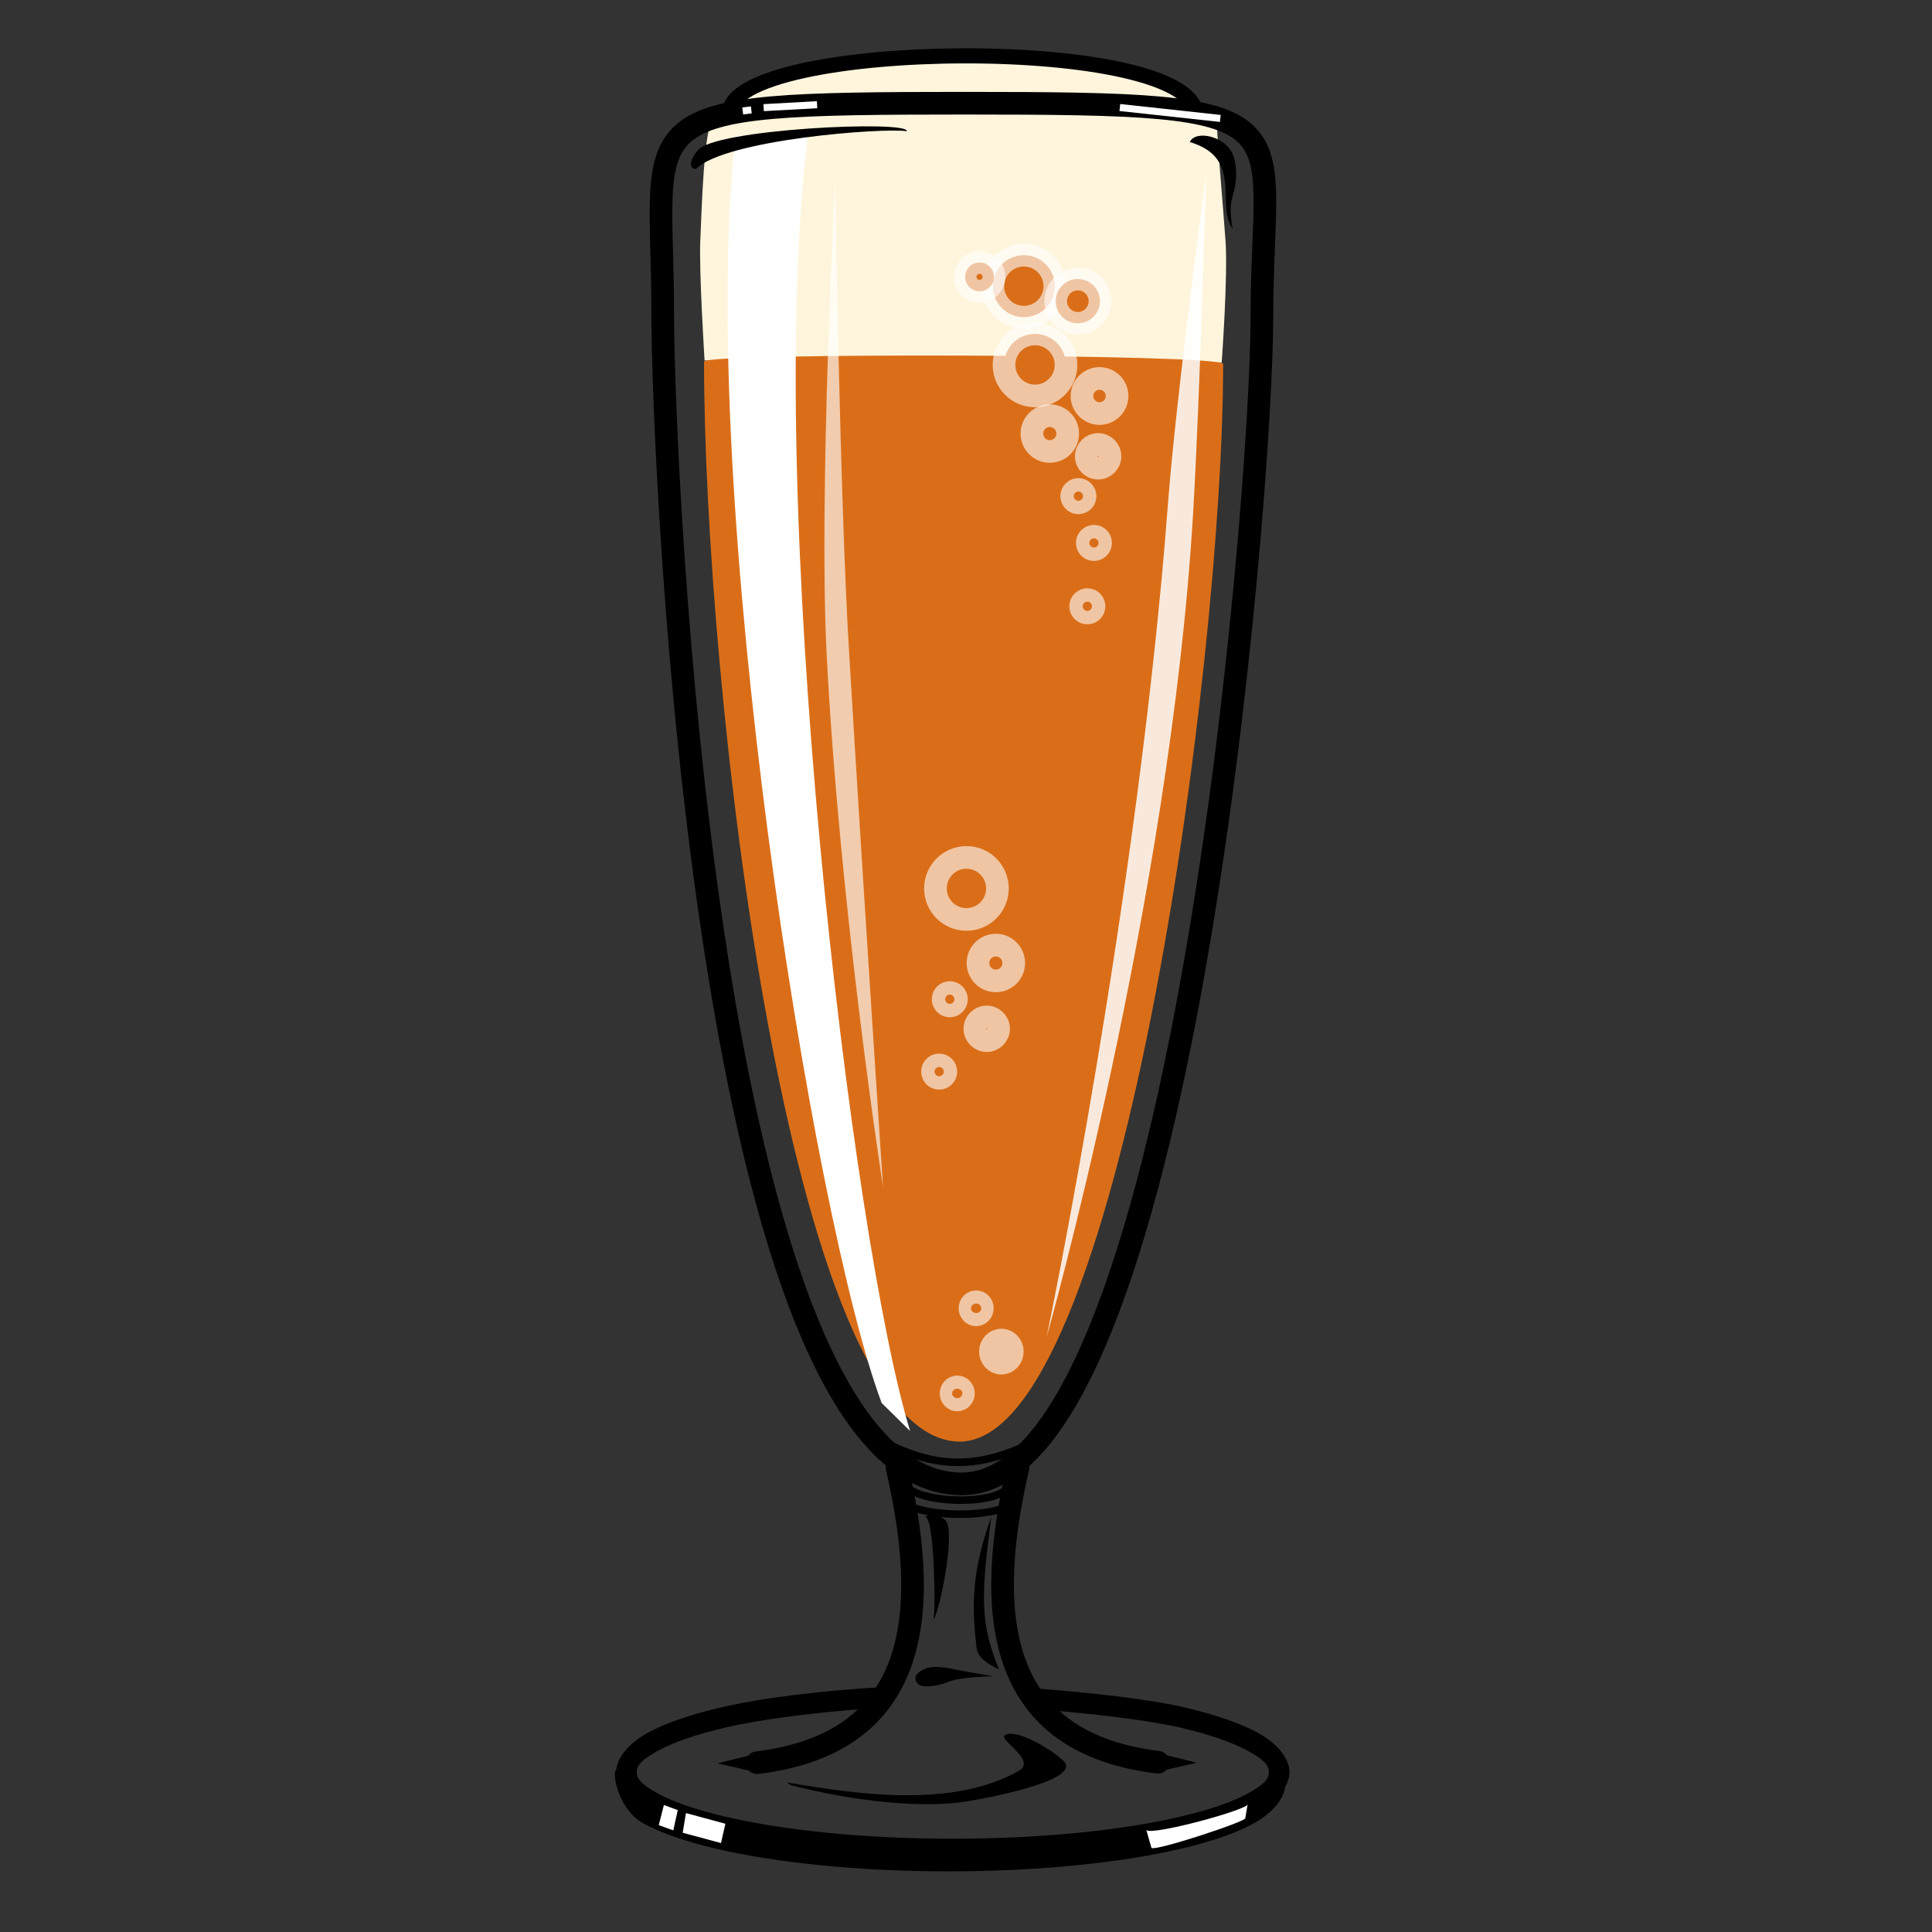 <svg id="img" viewBox="0 0 256 256" fill="none" xmlns="http://www.w3.org/2000/svg">
	<rect x="0" y="0" width="256" height="256" fill="#333333" stroke="none"/>
	<defs></defs>
	<path style="stroke: black; fill: rgb(255, 245, 220); stroke-width: 2px;"
		d="M 96.636 15.035 C 96.732 5.093 158.816 4.518 158.453 15.339"></path>
	<path style="fill: rgb(255, 245, 220);"
		d="M 94.442 15.915 C 93.282 16.907 92.97 27.861 92.792 31.9 C 92.612 35.942 93.359 47.768 93.359 47.768 L 161.879 48.068 C 161.879 48.068 162.718 36.641 162.388 31.915 C 162.07 27.375 161.121 16.844 161.311 16.844 C 161.233 15.649 144.35 13.938 130.411 13.971 C 117.612 14.003 95.803 14.935 94.442 15.915 Z">
	</path>
	<path
		d="M 162.074 48.22 C 162.074 88.064 148.325 191.016 127.162 191.016 C 104.414 191.016 93.289 90.207 93.289 47.904 C 93.289 46.716 162.074 46.89 162.074 48.22 Z"
		style="stroke-width: 3px; fill: #da6e18;"></path>
	<path
		d="M 167.213 41.835 C 167.213 66.254 156.502 196.618 127.416 196.618 C 93.622 196.618 87.811 61.971 87.811 41.395 C 87.811 14.772 82.122 13.675 127.851 13.675 C 174.357 13.675 167.213 14.913 167.213 41.835 Z"
		style="stroke: black; fill: none; stroke-width: 3px;"></path>
	<path style="fill: rgb(255, 255, 255);"
		d="M 97.444 18.028 L 107.128 17.282 C 101.001 65.01 112.871 164.526 120.596 189.618 L 116.824 185.903 C 107.664 161.516 92.265 64.907 97.444 18.028 Z">
	</path>
	<ellipse style="stroke: rgb(255, 255, 255); stroke-width: 3px; fill: #da6e18; stroke-opacity: 0.6;"
		cx="135.665" cy="37.922" rx="4.108" ry="4.108"></ellipse>
	<path style="fill: rgb(255, 255, 255); fill-opacity: 0.85;"
		d="M 177.283 72.736 C 177.283 72.736 160.895 130.692 157.869 181.973 C 156.984 196.966 156.119 226.997 156.119 226.997 C 156.119 226.997 160.101 197.712 161.212 183.037 C 165.16 130.881 177.283 72.736 177.283 72.736 Z"
		transform="matrix(-1, 0, 0, -1, 315.965, 249.905)"></path>
	<ellipse style="stroke: rgb(255, 255, 255); stroke-width: 3px; fill: #da6e18; stroke-opacity: 0.6;"
		cx="137.146" cy="48.353" rx="4.108" ry="4.108"></ellipse>
	<ellipse style="stroke: rgb(255, 255, 255); stroke-width: 3px; fill: #da6e18; stroke-opacity: 0.6;"
		cx="145.693" cy="52.473" rx="2.324" ry="2.324"></ellipse>
	<ellipse style="stroke: rgb(255, 255, 255); stroke-width: 3px; fill: #da6e18; stroke-opacity: 0.6;"
		cx="139.105" cy="57.449" rx="2.371" ry="2.371"></ellipse>
	<ellipse style="stroke: rgb(255, 255, 255); stroke-width: 3px; fill: #da6e18; stroke-opacity: 0.6;"
		cx="145.509" cy="60.464" rx="1.57" ry="1.57"></ellipse>
	<ellipse style="stroke: rgb(255, 255, 255); stroke-width: 3px; fill: #da6e18; stroke-opacity: 0.6;"
		cx="142.893" cy="65.742" rx="0.888" ry="0.888"></ellipse>
	<ellipse style="stroke: rgb(255, 255, 255); stroke-width: 3px; fill: #da6e18; stroke-opacity: 0.6;"
		cx="144.952" cy="71.94" rx="0.888" ry="0.888"></ellipse>
	<ellipse style="stroke: rgb(255, 255, 255); stroke-width: 3px; fill: #da6e18; stroke-opacity: 0.6;"
		cx="142.819" cy="39.906" rx="2.932" ry="2.932"></ellipse>
	<ellipse style="stroke: rgb(255, 255, 255); stroke-width: 3px; fill: #da6e18; stroke-opacity: 0.6;"
		cx="129.798" cy="36.689" rx="1.909" ry="1.909"></ellipse>
	<ellipse style="stroke: rgb(255, 255, 255); stroke-width: 3px; fill: #da6e18; stroke-opacity: 0.6;"
		cx="128.058" cy="117.723" rx="4.108" ry="4.108"></ellipse>
	<ellipse style="stroke: rgb(255, 255, 255); stroke-width: 3px; fill: #da6e18; stroke-opacity: 0.6;"
		cx="131.955" cy="127.604" rx="2.371" ry="2.371"></ellipse>
	<ellipse style="stroke: rgb(255, 255, 255); stroke-width: 3px; fill: #da6e18; stroke-opacity: 0.6;"
		cx="124.445" cy="141.994" rx="0.888" ry="0.888"></ellipse>
	<path style="stroke: black; fill: none; stroke-linecap: round; stroke-width: 3px;"
		d="M 118.876 194.524 C 123.948 216.288 120.212 231.123 100.323 233.566"></path>
	<path style="stroke: black; fill: none; stroke-linecap: round; stroke-width: 3px;"
		d="M 151.396 224.508 C 156.47 202.742 152.732 187.908 132.844 185.466"
		transform="matrix(-1, 0, 0, -1, 286.282, 418.974)"></path>
	<path
		d="M 169.497 234.817 C 169.497 240.443 150.137 245.004 126.252 245.004 C 102.368 245.004 83.007 240.443 83.007 234.817 C 83.007 229.191 102.368 224.63 126.252 224.63 C 150.137 224.63 169.497 229.191 169.497 234.817 Z"
		style="fill: none; stroke-width: 4px;"></path>
	<path
		d="M 170.865 234.817 C 170.865 236.683 169.147 238.651 166.765 239.977 C 164.473 241.254 161.126 242.414 157.146 243.35 C 149.235 245.215 138.266 246.372 126.252 246.372 C 114.238 246.372 103.269 245.215 95.359 243.35 C 91.379 242.414 88.031 241.254 85.738 239.977 C 83.358 238.651 81.639 236.683 81.639 234.817 C 81.639 232.953 83.358 230.982 85.738 229.656 C 88.031 228.379 91.379 227.22 95.359 226.282 C 101.044 224.944 109.311 223.968 117.409 223.527 C 117.002 223.939 116.618 224.386 116.26 224.874 C 115.898 225.367 115.382 225.879 114.95 226.416 C 108.068 226.901 100.932 227.779 95.986 228.945 C 92.141 229.85 89.153 230.886 87.069 232.046 C 85.075 233.158 84.374 233.87 84.374 234.817 C 84.374 235.765 85.075 236.477 87.069 237.587 C 89.153 238.749 92.141 239.784 95.986 240.69 C 103.728 242.513 114.381 243.637 126.252 243.637 C 138.121 243.637 148.776 242.513 156.517 240.69 C 160.364 239.784 163.349 238.749 165.434 237.587 C 167.43 236.477 168.131 235.765 168.131 234.817 C 168.131 233.87 167.43 233.158 165.434 232.046 C 163.349 230.886 160.364 229.85 156.517 228.945 C 152.014 227.884 144.523 227.06 138.382 226.556 C 138.359 225.537 138.109 224.413 137.499 223.902 C 137.421 223.836 137.325 223.779 137.222 223.727 C 144.064 224.23 152.201 225.118 157.146 226.282 C 161.126 227.22 164.473 228.379 166.765 229.656 C 169.147 230.982 170.865 232.953 170.865 234.817 Z"
		style="fill: black;"></path>
	<ellipse style="stroke: rgb(255, 255, 255); stroke-width: 3px; fill: #da6e18; stroke-opacity: 0.6;"
		cx="130.749" cy="136.32" rx="1.57" ry="1.57"></ellipse>
	<ellipse style="stroke: rgb(255, 255, 255); stroke-width: 3px; fill: #da6e18; stroke-opacity: 0.6;"
		cx="125.852" cy="132.406" rx="0.888" ry="0.888"></ellipse>
	<path style="stroke: black; fill: none;"
		d="M 119.727 196.181 C 120.194 199.426 133.142 199.661 133.652 196.724"></path>
	<path style="stroke: black; fill: none;"
		d="M 114.419 189.494 C 123.604 195.209 130.063 194.988 138.977 190.003"></path>
	<path style="fill: black;"
		d="M 131.36 200.9 C 129.884 212.098 129.959 215.186 132.374 221.226 C 129.292 219.65 129.479 218.973 129.291 217.309 C 128.529 210.545 129.514 206.3 131.36 200.9 Z">
	</path>
	<path style="fill: black;"
		d="M 126.76 221.263 C 125.612 220.997 123.613 220.616 122.491 221.146 C 121.664 221.54 120.916 222.114 121.508 222.981 C 122.01 223.718 123.578 223.42 124.294 223.278 C 124.97 223.144 125.605 222.859 126.255 222.659 C 127.439 222.293 131.267 222.059 131.689 222.137">
	</path>
	<path
		d="M 170.305 236.41 C 170.305 238.275 168.584 240.243 166.204 241.569 C 163.911 242.846 160.565 244.007 156.583 244.944 C 148.674 246.808 137.704 247.965 125.691 247.965 C 113.677 247.965 102.707 246.808 94.797 244.944 C 90.817 244.007 87.47 242.846 85.177 241.569 C 82.797 240.243 81.471 236.977 81.471 235.113 C 81.471 233.248 83.813 235.462 83.813 236.41 C 83.813 237.358 84.512 238.067 86.509 239.18 C 88.594 240.341 91.58 241.375 95.425 242.281 C 103.165 244.106 113.819 245.229 125.691 245.229 C 137.561 245.229 148.215 244.106 155.956 242.281 C 159.802 241.375 162.787 240.341 164.872 239.18 C 166.867 238.067 167.57 237.358 167.57 236.41 C 167.57 235.462 170.305 234.544 170.305 236.41 Z"
		style="fill: black;"></path>
	<path style="fill: white;"
		d="M 87.967 239.178 L 89.809 239.848 L 89.214 242.533 L 87.29 241.841 L 87.967 239.178 Z"></path>
	<path style="fill: white;"
		d="M 90.893 240.241 L 96.117 241.657 L 95.538 244.215 L 90.459 242.849 L 90.893 240.241 Z"></path>
	<path style="fill: white;"
		d="M 151.891 242.474 C 152.464 243.329 165.76 239.689 165.325 239.037 L 165.01 240.91 C 165.249 241.327 152.884 245.391 152.57 244.843 L 151.891 242.474 Z">
	</path>
	<path style="fill: black;"
		d="M 104.802 236.546 C 113.871 238.88 122.74 239.584 128.087 238.699 C 133.016 237.884 142.98 235.688 141.013 233.44 C 139.839 232.1 134.468 228.789 133.091 229.988 C 132.434 230.557 137.373 233.301 135.027 234.63 C 126.263 239.587 113.96 237.826 104.228 236.174">
	</path>
	<path style="stroke: black; fill: none;"
		d="M 119.049 198.098 C 119.515 201.343 133.948 201.469 134.458 198.532"></path>
	<ellipse style="stroke: rgb(255, 255, 255); stroke-width: 3px; fill: #da6e18; stroke-opacity: 0.6;"
		cx="144.077" cy="80.337" rx="0.888" ry="0.888"></ellipse>
	<path style="fill: rgb(255, 255, 255); fill-opacity: 0.65;"
		d="M 117.009 157.284 C 117.009 157.284 111.251 120.442 109.527 86.506 C 108.464 65.584 110.663 23.67 110.663 23.67 C 110.663 23.67 111.252 65.439 112.501 86.281 C 114.531 120.171 117.009 157.284 117.009 157.284 Z">
	</path>
	<path style="fill: black;"
		d="M 122.591 201.011 C 122.604 200.984 123.616 200.119 125.219 201.39 C 126.823 202.662 124.3 214.537 123.649 214.537 C 124.018 214.508 123.861 200.913 122.591 201.011 Z">
	</path>
	<path style="fill: black;"
		d="M 157.655 18.816 C 158.425 17.149 162.571 18.032 163.453 20.735 C 163.929 22.205 163.875 23.927 163.52 25.281 C 163.089 26.917 162.856 27.394 163.327 30.333 C 161.023 27.042 164.828 20.972 157.655 18.816 Z">
	</path>
	<path style="fill: black;"
		d="M 154.149 232.473 L 158.588 233.566 L 153.454 234.753 C 153.454 234.753 154.378 232.486 154.149 232.473 Z">
	</path>
	<path style="fill: black;"
		d="M 95.774 234.836 L 100.214 233.743 L 95.081 232.556 C 95.081 232.556 96.004 234.822 95.774 234.836 Z"
		transform="matrix(-1, 0, 0, -1, 195.295, 467.392)"></path>
	<rect x="123.836" y="59.758" width="1.149" height="0.932" style="fill: white;"
		transform="matrix(0.993, -0.119, 0.119, 0.993, -31.722, -30.369)"></rect>
	<rect x="165.982" y="59.334" width="7.091" height="0.932" style="fill: white;"
		transform="matrix(0.998, -0.055, 0.055, 0.998, -67.749, -36.288)"></rect>
	<rect x="313.498" y="59.334" width="13.394" height="0.932" style="fill: white;"
		transform="matrix(0.994, 0.108, -0.108, 0.994, -156.775, -79.052)"></rect>
	<path style="fill: black;"
		d="M 92.417 19.976 C 91.71 20.765 91.008 22.31 92.207 22.395 C 96.116 18.473 117.082 16.903 120.153 17.385 C 120.471 15.884 94.254 17.102 92.417 19.976 Z">
	</path>
	<ellipse style="stroke: rgb(255, 255, 255); stroke-width: 3px; fill: #da6e18; stroke-opacity: 0.6;"
		cx="126.84" cy="184.635" rx="0.822" ry="0.868"></ellipse>
	<ellipse style="stroke: rgb(255, 255, 255); stroke-width: 3px; fill: #da6e18; stroke-opacity: 0.6;"
		cx="132.686" cy="179.095" rx="1.454" ry="1.533"></ellipse>
	<ellipse style="stroke: rgb(255, 255, 255); stroke-width: 3px; fill: #da6e18; stroke-opacity: 0.6;"
		cx="129.345" cy="173.355" rx="0.822" ry="0.868"></ellipse>
</svg>
